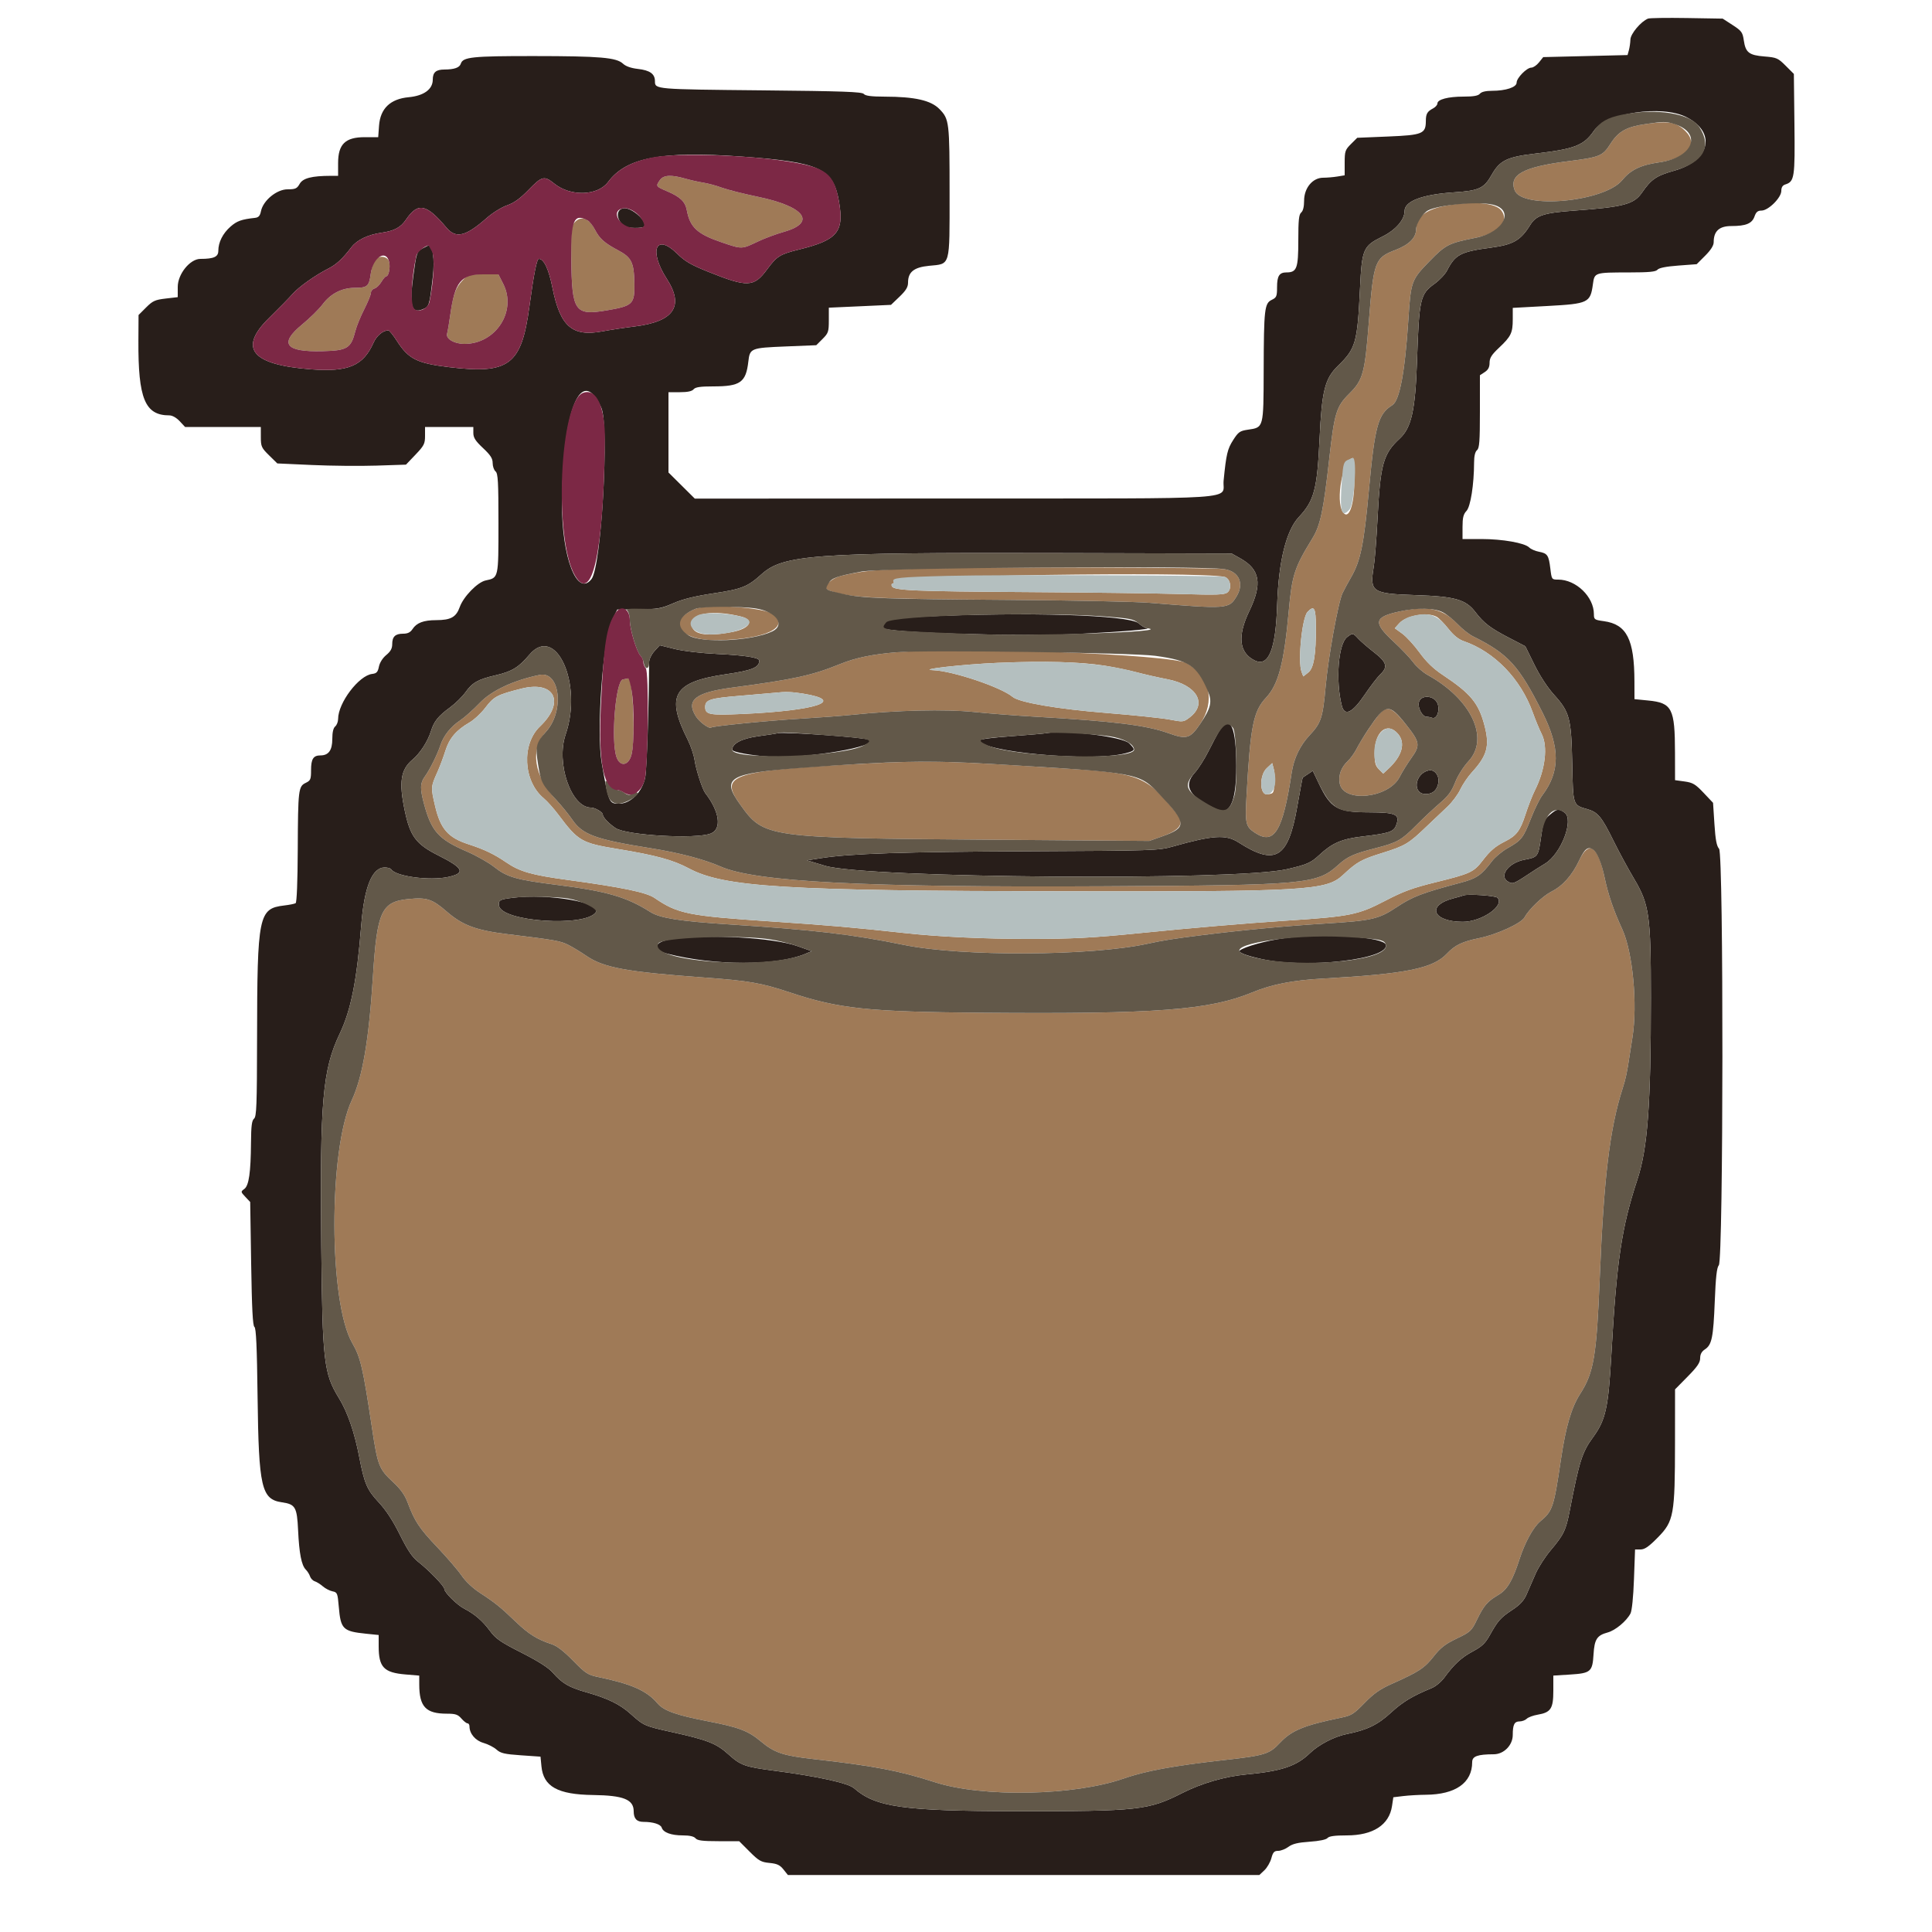 <svg id="svg" version="1.1" xmlns="http://www.w3.org/2000/svg" xmlns:xlink="http://www.w3.org/1999/xlink" width="400" height="400" viewBox="0, 0, 400,400"><g id="svgg"><path id="path0" d="M340.816 25.668 C 336.784 26.244,335.097 27.174,333.469 29.720 C 331.798 32.332,331.304 32.536,324.600 33.390 C 315.373 34.565,312.381 36.194,313.594 39.385 C 315.119 43.396,332.172 41.801,335.859 37.302 C 337.631 35.140,339.685 34.155,343.575 33.604 C 349.419 32.775,351.782 29.857,348.870 27.067 C 346.990 25.266,345.473 25.003,340.816 25.668 M136.623 37.289 C 135.738 38.552,135.772 38.605,138.100 39.593 C 140.835 40.755,141.862 41.739,142.196 43.520 C 142.864 47.081,144.364 48.461,149.431 50.181 C 153.690 51.626,153.496 51.631,157.000 49.966 C 158.320 49.339,160.712 48.453,162.316 47.997 C 169.097 46.068,166.635 42.758,156.919 40.741 C 153.922 40.118,150.555 39.269,149.435 38.852 C 148.316 38.436,146.590 37.969,145.600 37.814 C 144.610 37.659,142.912 37.278,141.827 36.966 C 138.928 36.134,137.364 36.231,136.623 37.289 M299.366 42.587 C 295.250 43.334,293.209 44.927,293.200 47.400 C 293.193 49.229,291.758 50.670,288.826 51.790 C 284.637 53.391,284.372 54.124,283.386 66.854 C 282.581 77.250,282.187 78.687,279.379 81.473 C 276.672 84.158,276.279 85.433,275.207 95.000 C 273.994 105.831,273.367 108.777,271.702 111.489 C 267.983 117.548,267.495 119.057,266.814 126.600 C 265.852 137.244,264.682 141.705,262.138 144.425 C 259.480 147.267,258.889 150.243,258.073 164.916 C 257.762 170.522,257.910 171.158,259.827 172.421 C 263.807 175.045,265.592 172.127,267.426 160.000 C 267.882 156.982,269.167 154.312,271.196 152.167 C 273.505 149.726,273.893 148.538,274.453 142.200 C 274.987 136.155,277.069 124.649,277.963 122.800 C 278.335 122.030,279.110 120.590,279.685 119.600 C 281.692 116.143,282.380 112.799,283.424 101.421 C 284.640 88.164,285.317 85.707,288.252 83.895 C 289.778 82.954,290.874 77.132,291.586 66.200 C 292.106 58.220,292.203 57.949,295.959 54.091 C 299.312 50.646,299.914 50.342,305.600 49.214 C 310.261 48.290,312.529 45.866,310.854 43.600 C 309.661 41.985,304.961 41.571,299.366 42.587 M118.962 46.046 C 118.270 46.814,118.207 47.504,118.275 53.542 C 118.398 64.520,118.999 65.393,125.641 64.257 C 131.038 63.333,131.415 62.965,131.341 58.688 C 131.266 54.309,130.770 53.305,127.940 51.800 C 125.126 50.304,124.120 49.402,123.156 47.513 C 121.952 45.154,120.289 44.573,118.962 46.046 M77.579 53.826 C 77.293 54.170,76.923 55.457,76.756 56.686 C 76.402 59.296,76.070 59.586,73.426 59.594 C 70.772 59.602,68.450 60.798,66.793 63.010 C 66.047 64.005,64.136 65.887,62.548 67.191 C 57.733 71.143,59.068 72.901,66.739 72.712 C 71.920 72.584,72.671 72.123,73.581 68.510 C 73.824 67.546,74.647 65.531,75.411 64.032 C 76.175 62.533,76.800 60.996,76.800 60.616 C 76.800 60.236,77.129 59.839,77.531 59.734 C 77.932 59.629,78.573 59.016,78.953 58.371 C 79.334 57.727,79.796 57.200,79.979 57.200 C 80.484 57.200,80.848 55.332,80.564 54.200 C 80.268 53.021,78.437 52.792,77.579 53.826 M95.726 58.100 C 94.304 59.602,93.801 61.028,93.223 65.200 C 92.994 66.850,92.698 68.591,92.565 69.070 C 92.264 70.151,94.040 71.200,96.172 71.200 C 102.656 71.200,107.043 64.411,104.193 58.787 L 103.187 56.800 100.072 56.800 C 97.077 56.800,96.910 56.850,95.726 58.100 M280.400 99.578 C 280.400 104.635,279.221 107.807,278.013 106.000 C 276.437 103.642,278.049 95.012,280.100 94.827 C 280.265 94.812,280.400 96.950,280.400 99.578 M193.800 117.645 C 181.298 117.902,178.990 118.088,174.178 119.224 C 171.961 119.747,170.180 121.677,171.461 122.168 C 175.612 123.761,180.036 124.003,208.600 124.201 C 221.800 124.293,235.030 124.565,238.000 124.807 C 254.171 126.121,254.417 126.103,256.016 123.481 C 257.655 120.793,256.525 118.294,253.459 117.830 C 251.267 117.499,207.555 117.363,193.800 117.645 M253.468 119.424 C 254.702 119.673,255.151 121.835,254.138 122.650 C 253.512 123.154,252.034 123.205,244.400 122.986 C 239.450 122.844,225.320 122.664,213.000 122.587 C 189.126 122.438,184.985 122.258,184.638 121.355 C 184.521 121.050,184.610 120.800,184.836 120.800 C 185.062 120.800,185.144 120.632,185.017 120.428 C 184.256 119.197,247.723 118.267,253.468 119.424 M144.058 126.028 C 137.701 128.574,140.531 132.652,148.575 132.536 C 158.393 132.394,163.687 129.892,159.998 127.138 C 158.163 125.768,146.700 124.970,144.058 126.028 M272.444 129.735 C 272.474 135.534,272.008 138.335,270.864 139.235 L 269.834 140.045 269.479 139.123 C 268.661 137.001,269.562 127.899,270.709 126.694 C 272.092 125.241,272.423 125.823,272.444 129.735 M289.733 126.600 C 284.460 127.746,284.236 128.876,288.500 132.821 C 290.095 134.297,291.940 136.238,292.600 137.135 C 293.260 138.031,294.610 139.212,295.600 139.759 C 304.590 144.723,308.431 152.820,304.055 157.580 C 302.965 158.766,301.811 160.592,301.269 161.990 C 300.550 163.845,299.844 164.803,298.103 166.288 C 296.871 167.340,294.678 169.396,293.231 170.859 C 290.156 173.965,289.285 174.455,284.786 175.603 C 280.302 176.748,278.988 177.337,277.094 179.048 C 272.628 183.083,270.623 183.267,228.600 183.493 C 179.129 183.759,156.464 182.595,149.200 179.413 C 145.747 177.901,140.669 176.566,134.800 175.628 C 123.279 173.786,120.617 172.820,118.491 169.713 C 117.771 168.661,116.270 166.810,115.156 165.600 C 110.490 160.534,109.697 155.203,113.056 151.486 C 116.918 147.211,115.956 138.855,111.704 139.737 C 106.301 140.858,101.778 142.973,99.346 145.515 C 97.997 146.925,96.147 148.573,95.236 149.176 C 93.294 150.462,91.805 152.354,91.155 154.365 C 90.570 156.172,88.938 159.445,87.954 160.780 C 86.973 162.113,86.936 163.251,87.771 166.371 C 89.310 172.123,90.775 173.760,96.647 176.292 C 98.601 177.134,101.161 178.583,102.335 179.511 C 105.003 181.620,106.860 182.148,115.400 183.224 C 125.639 184.515,129.736 185.707,134.659 188.828 C 136.652 190.091,140.715 190.729,151.013 191.394 C 168.594 192.531,176.492 193.458,187.070 195.623 C 199.108 198.087,225.812 197.965,237.600 195.393 C 240.776 194.699,243.045 194.339,248.704 193.631 C 257.110 192.578,266.377 191.704,274.335 191.214 C 284.096 190.612,285.440 190.302,289.242 187.772 C 292.447 185.639,294.469 184.867,302.306 182.787 C 305.744 181.874,306.679 181.236,308.926 178.266 C 309.545 177.447,311.005 176.240,312.170 175.582 C 315.005 173.982,315.376 173.508,316.972 169.443 C 317.726 167.522,318.778 165.376,319.309 164.675 C 323.005 159.797,323.030 154.839,319.395 147.600 C 314.468 137.789,312.292 135.393,305.032 131.780 C 304.169 131.351,302.729 130.221,301.832 129.269 C 298.736 125.985,295.672 125.309,289.733 126.600 M153.466 127.662 C 156.283 128.365,155.282 130.139,151.675 130.835 C 146.060 131.917,143.200 131.354,143.200 129.167 C 143.200 126.891,147.725 126.227,153.466 127.662 M297.456 127.714 C 297.927 127.981,299.021 129.100,299.889 130.200 C 300.944 131.539,301.984 132.379,303.033 132.740 C 309.409 134.937,314.825 140.525,317.337 147.497 C 317.911 149.090,318.745 151.108,319.190 151.981 C 320.514 154.575,319.934 159.372,317.782 163.631 C 317.273 164.638,316.389 166.906,315.818 168.671 C 314.738 172.005,313.964 173.022,311.600 174.210 C 309.573 175.228,308.520 176.128,306.954 178.179 C 305.139 180.556,304.396 180.901,297.347 182.635 C 292.462 183.838,290.579 184.526,286.800 186.493 C 281.179 189.418,279.561 189.745,266.521 190.596 C 257.938 191.156,246.854 192.099,235.800 193.210 C 226.273 194.167,222.055 194.388,213.193 194.394 C 203.800 194.400,194.377 193.956,187.200 193.168 C 176.849 192.032,171.349 191.553,160.074 190.803 C 142.445 189.631,140.352 189.214,135.516 185.911 C 133.814 184.749,128.818 183.712,117.533 182.180 C 110.038 181.162,107.606 180.465,104.762 178.517 C 102.322 176.845,100.272 175.863,97.000 174.801 C 92.764 173.425,91.188 171.617,90.079 166.863 C 89.176 162.989,89.180 162.924,90.581 159.800 C 91.074 158.700,91.806 156.745,92.208 155.456 C 93.013 152.869,94.452 151.173,97.174 149.600 C 98.126 149.050,99.602 147.684,100.452 146.564 C 102.246 144.204,102.902 143.854,107.920 142.580 C 114.839 140.824,117.088 145.357,111.800 150.400 C 107.934 154.086,108.330 161.750,112.568 165.270 C 113.277 165.858,114.643 167.388,115.605 168.670 C 119.734 174.173,120.370 174.538,128.000 175.794 C 135.839 177.085,139.322 178.036,142.600 179.781 C 149.944 183.690,162.279 184.442,220.600 184.536 C 270.488 184.616,274.602 184.374,278.039 181.163 C 280.934 178.459,281.829 177.956,286.140 176.610 C 290.926 175.116,291.646 174.686,295.400 171.072 C 296.720 169.801,298.615 168.005,299.612 167.081 C 300.609 166.156,301.830 164.535,302.325 163.477 C 302.820 162.420,303.916 160.800,304.761 159.877 C 307.901 156.447,308.447 154.439,307.369 150.282 C 306.152 145.583,304.525 143.606,298.678 139.719 C 296.753 138.439,295.323 137.057,293.901 135.102 C 292.785 133.568,291.176 131.808,290.325 131.192 L 288.778 130.071 289.689 129.054 C 291.161 127.410,295.579 126.649,297.456 127.714 M185.600 135.046 C 180.603 135.465,177.112 136.191,174.001 137.456 C 168.123 139.848,164.461 140.648,151.530 142.368 C 143.984 143.372,141.991 144.949,144.053 148.286 C 144.790 149.478,146.860 150.993,147.249 150.626 C 147.564 150.329,158.890 149.207,165.600 148.808 C 169.450 148.579,174.310 148.215,176.400 147.999 C 185.724 147.038,195.639 146.803,201.569 147.404 C 204.742 147.726,210.502 148.170,214.369 148.391 C 230.596 149.318,237.371 150.157,241.942 151.806 C 245.657 153.146,246.413 152.926,248.462 149.909 C 251.650 145.214,250.503 139.991,245.695 137.307 C 242.400 135.468,199.713 133.862,185.600 135.046 M228.695 137.819 C 230.728 138.138,233.698 138.750,235.295 139.178 C 236.893 139.606,239.784 140.262,241.721 140.637 C 247.801 141.813,250.053 145.704,246.297 148.545 C 245.018 149.512,244.960 149.518,242.121 148.975 C 240.537 148.673,234.687 148.061,229.121 147.615 C 218.925 146.799,211.026 145.445,209.640 144.275 C 207.266 142.272,197.194 138.890,193.200 138.755 C 189.697 138.636,199.354 137.538,206.600 137.231 C 216.149 136.826,223.657 137.026,228.695 137.819 M128.945 140.676 C 127.456 140.968,126.450 153.330,127.639 156.740 C 128.373 158.844,130.168 158.546,130.753 156.223 C 131.599 152.859,131.045 140.247,130.059 140.454 C 129.917 140.484,129.415 140.584,128.945 140.676 M166.295 143.611 C 175.265 145.067,169.089 147.132,153.708 147.820 C 146.871 148.126,146.000 147.963,146.000 146.380 C 146.000 144.875,146.957 144.568,153.251 144.052 C 156.633 143.774,159.850 143.496,160.400 143.434 C 162.593 143.184,163.907 143.223,166.295 143.611 M285.720 147.700 C 284.598 148.933,281.868 153.055,280.886 155.000 C 280.442 155.880,279.625 157.023,279.071 157.540 C 277.658 158.858,277.058 160.518,277.378 162.224 C 278.138 166.272,287.525 165.263,289.763 160.893 C 290.297 159.852,291.378 158.101,292.166 157.001 C 294.105 154.298,294.012 153.687,291.100 150.005 C 288.341 146.517,287.230 146.041,285.720 147.700 M289.407 151.900 C 291.065 153.784,290.330 156.502,287.438 159.179 L 286.380 160.158 285.490 159.268 C 284.761 158.538,284.600 157.929,284.601 155.889 C 284.602 151.485,287.167 149.356,289.407 151.900 M180.400 158.039 C 151.390 159.532,148.787 160.341,153.195 166.497 C 158.196 173.480,158.336 173.500,205.676 173.860 L 237.951 174.105 240.640 173.156 C 244.415 171.823,245.256 170.487,243.616 168.430 C 237.542 160.812,235.941 160.129,222.000 159.209 C 196.606 157.535,192.458 157.418,180.400 158.039 M263.886 162.320 C 263.662 164.327,263.694 164.281,262.400 164.461 C 260.769 164.688,260.678 160.517,262.281 159.030 L 263.399 157.993 263.739 159.297 C 263.925 160.013,263.992 161.374,263.886 162.320 M326.974 178.094 C 325.499 181.227,323.576 183.396,321.209 184.595 C 319.406 185.509,316.532 188.259,315.642 189.922 C 314.977 191.163,309.853 193.507,306.200 194.240 C 302.802 194.922,301.201 195.691,299.593 197.415 C 296.699 200.517,291.094 201.645,273.800 202.606 C 267.664 202.946,263.273 203.808,259.307 205.450 C 250.385 209.143,239.488 209.967,203.400 209.678 C 179.727 209.489,173.686 208.851,163.530 205.468 C 157.668 203.516,155.076 203.062,146.000 202.402 C 129.561 201.206,124.975 200.359,121.322 197.846 C 120.246 197.106,118.607 196.114,117.679 195.640 C 116.042 194.805,114.982 194.617,105.200 193.425 C 98.564 192.616,95.803 191.599,92.510 188.748 C 89.494 186.137,88.391 185.770,84.653 186.129 C 78.968 186.675,78.065 188.623,77.208 202.200 C 76.378 215.338,75.069 222.991,72.828 227.800 C 67.987 238.191,68.057 269.657,72.940 278.081 C 74.647 281.025,75.141 283.149,77.007 295.573 C 78.196 303.486,78.442 304.117,81.421 306.890 C 82.951 308.313,83.816 309.530,84.391 311.068 C 85.856 314.984,86.799 316.407,90.524 320.327 C 92.547 322.457,94.817 325.100,95.566 326.200 C 96.393 327.414,97.886 328.823,99.364 329.785 C 102.499 331.825,103.630 332.738,106.800 335.786 C 109.428 338.314,111.285 339.472,114.200 340.403 C 115.284 340.749,116.717 341.851,118.641 343.816 C 121.229 346.460,121.691 346.762,123.820 347.204 C 130.754 348.644,133.913 350.043,136.121 352.655 C 137.415 354.185,140.005 355.109,146.529 356.368 C 152.975 357.612,154.895 358.340,157.530 360.542 C 160.348 362.896,162.115 363.490,168.400 364.199 C 181.007 365.619,186.168 366.603,193.600 369.002 C 203.426 372.174,222.411 371.803,232.600 368.240 C 237.157 366.647,242.978 365.578,253.550 364.393 C 261.890 363.458,262.806 363.173,265.012 360.823 C 267.428 358.251,269.965 357.211,277.719 355.612 C 279.786 355.186,280.306 354.858,282.519 352.584 C 284.446 350.603,285.714 349.716,288.200 348.609 C 293.727 346.149,294.931 345.361,296.800 342.980 C 298.243 341.142,299.195 340.400,301.600 339.243 C 304.459 337.868,304.657 337.683,305.800 335.326 C 307.230 332.378,307.961 331.534,310.230 330.204 C 312.050 329.137,313.186 327.214,314.604 322.800 C 315.710 319.361,317.435 316.210,318.878 314.995 C 321.484 312.803,321.676 312.226,323.200 302.016 C 324.201 295.310,325.349 291.412,327.150 288.600 C 329.986 284.175,330.556 280.804,331.212 264.600 C 332.048 243.911,333.278 233.699,335.932 225.400 C 336.614 223.265,336.858 222.116,337.414 218.400 C 337.496 217.850,337.750 216.230,337.979 214.800 C 339.069 207.972,338.052 197.141,335.875 192.400 C 334.048 188.423,332.957 185.228,332.215 181.684 C 330.848 175.158,328.963 173.866,326.974 178.094 " stroke="none" fill="#9f7a57" fill-rule="evenodd"></path><path id="path1" d="M341.200 3.854 C 339.734 4.448,337.599 6.986,337.560 8.181 C 337.538 8.852,337.395 9.850,337.243 10.400 L 336.966 11.400 328.236 11.611 L 319.506 11.823 318.638 12.911 C 318.161 13.510,317.448 14.000,317.054 14.000 C 316.103 14.000,314.000 16.138,314.000 17.106 C 314.000 18.060,311.773 18.800,308.903 18.800 C 307.609 18.800,306.721 19.013,306.400 19.400 C 306.041 19.832,305.093 20.000,303.011 20.000 C 299.818 20.000,297.600 20.584,297.600 21.425 C 297.600 21.726,297.195 22.185,296.700 22.446 C 295.492 23.082,295.213 23.569,295.206 25.056 C 295.193 27.694,294.527 27.968,287.400 28.263 L 281.000 28.529 279.700 29.824 C 278.501 31.020,278.400 31.321,278.400 33.708 L 278.400 36.295 276.900 36.543 C 276.075 36.680,274.744 36.793,273.941 36.796 C 271.754 36.802,270.000 38.925,270.000 41.565 C 270.000 42.799,269.782 43.683,269.400 44.000 C 268.922 44.397,268.800 45.574,268.800 49.787 C 268.800 55.569,268.492 56.400,266.349 56.400 C 264.869 56.400,264.400 57.136,264.400 59.458 C 264.400 61.353,264.293 61.607,263.300 62.083 C 261.801 62.801,261.666 63.991,261.630 76.717 C 261.596 88.675,261.646 88.488,258.357 88.965 C 256.711 89.203,256.385 89.433,255.309 91.116 C 254.129 92.961,253.876 94.034,253.338 99.487 C 252.933 103.587,259.008 103.180,197.805 103.209 L 143.854 103.234 141.127 100.528 L 138.400 97.821 138.400 89.511 L 138.400 81.200 140.751 81.200 C 142.353 81.200,143.261 81.009,143.600 80.600 C 143.974 80.149,144.982 80.000,147.662 80.000 C 153.283 80.000,154.440 79.180,154.937 74.845 C 155.252 72.104,155.446 72.025,162.618 71.732 L 169.000 71.471 170.300 70.176 C 171.499 68.980,171.600 68.679,171.600 66.291 L 171.600 63.702 178.035 63.411 L 184.470 63.119 186.235 61.428 C 187.563 60.156,188.000 59.436,188.000 58.523 C 188.000 56.313,189.209 55.342,192.343 55.033 C 196.837 54.590,196.600 55.424,196.600 40.057 C 196.600 25.225,196.534 24.673,194.515 22.594 C 192.751 20.778,189.424 20.021,183.149 20.008 C 180.387 20.002,179.170 19.845,178.844 19.453 C 178.474 19.008,174.531 18.868,157.695 18.704 C 135.570 18.489,135.600 18.491,135.600 16.819 C 135.600 15.293,134.561 14.548,132.038 14.265 C 130.652 14.110,129.557 13.723,128.987 13.188 C 127.621 11.905,124.262 11.617,110.560 11.608 C 97.744 11.600,95.845 11.798,95.403 13.190 C 95.144 14.007,94.064 14.387,91.980 14.395 C 90.263 14.401,89.600 14.986,89.600 16.493 C 89.600 18.489,87.757 19.832,84.615 20.126 C 80.802 20.482,78.733 22.471,78.475 26.030 L 78.304 28.400 75.512 28.400 C 71.493 28.400,70.000 29.852,70.000 33.760 L 70.000 36.400 68.500 36.403 C 64.544 36.413,62.716 36.882,62.046 38.060 C 61.482 39.052,61.164 39.195,59.533 39.197 C 57.288 39.201,54.480 41.509,54.030 43.721 C 53.832 44.698,53.537 45.026,52.785 45.108 C 49.995 45.413,49.060 45.748,47.732 46.913 C 46.127 48.322,45.200 50.162,45.200 51.937 C 45.200 53.179,44.262 53.600,41.490 53.600 C 39.339 53.600,36.800 56.741,36.800 59.403 L 36.800 61.521 34.302 61.811 C 32.115 62.065,31.611 62.295,30.245 63.661 L 28.685 65.221 28.655 70.511 C 28.589 82.549,30.017 86.000,35.066 86.000 C 35.676 86.000,36.525 86.477,37.200 87.200 L 38.321 88.400 46.160 88.400 L 54.000 88.400 54.003 90.500 C 54.006 92.441,54.135 92.726,55.711 94.275 L 57.417 95.949 64.608 96.275 C 68.564 96.454,74.557 96.510,77.926 96.400 L 84.052 96.200 86.026 94.130 C 87.802 92.267,88.000 91.876,88.000 90.230 L 88.000 88.400 93.000 88.400 L 98.000 88.400 98.000 89.643 C 98.000 90.617,98.432 91.291,100.000 92.763 C 101.560 94.227,102.000 94.912,102.000 95.871 C 102.000 96.548,102.270 97.326,102.600 97.600 C 103.105 98.019,103.200 99.729,103.200 108.387 C 103.200 119.778,103.239 119.606,100.543 120.178 C 98.871 120.533,95.955 123.527,95.189 125.675 C 94.441 127.774,93.345 128.386,90.319 128.394 C 87.681 128.401,86.263 128.939,85.396 130.262 C 84.958 130.930,84.405 131.200,83.471 131.200 C 81.836 131.200,81.199 131.812,81.204 133.380 C 81.206 134.260,80.863 134.883,79.970 135.617 C 79.227 136.228,78.621 137.187,78.452 138.017 C 78.223 139.148,77.969 139.424,77.059 139.529 C 74.296 139.850,70.009 145.512,70.002 148.851 C 70.001 149.429,69.730 150.126,69.400 150.400 C 69.007 150.726,68.800 151.618,68.800 152.987 C 68.800 155.330,68.031 156.400,66.349 156.400 C 64.869 156.400,64.400 157.136,64.400 159.458 C 64.400 161.351,64.293 161.608,63.303 162.082 C 61.779 162.813,61.701 163.456,61.647 175.876 C 61.619 182.465,61.446 186.848,61.210 186.994 C 60.995 187.127,59.928 187.341,58.840 187.470 C 53.540 188.097,53.258 189.483,53.222 215.051 C 53.203 228.812,53.114 231.173,52.600 231.600 C 52.137 231.985,51.992 233.111,51.966 236.549 C 51.919 242.795,51.533 245.468,50.579 246.166 C 49.816 246.724,49.820 246.757,50.800 247.799 L 51.800 248.863 52.000 261.647 C 52.145 270.915,52.331 274.511,52.676 274.724 C 53.024 274.939,53.200 278.831,53.329 289.209 C 53.564 307.968,54.129 310.422,58.361 311.036 C 61.161 311.442,61.492 312.015,61.719 316.842 C 61.945 321.653,62.421 324.078,63.314 324.972 C 63.663 325.320,64.059 325.954,64.194 326.382 C 64.330 326.809,64.770 327.264,65.173 327.391 C 65.576 327.519,66.329 327.991,66.847 328.441 C 67.365 328.890,68.262 329.352,68.839 329.468 C 69.830 329.666,69.903 329.845,70.141 332.659 C 70.534 337.300,70.990 337.751,75.796 338.244 L 78.400 338.510 78.400 340.829 C 78.400 345.180,79.466 346.301,83.960 346.678 L 86.800 346.916 86.802 348.758 C 86.808 353.367,88.163 354.800,92.515 354.800 C 94.300 354.800,94.800 354.966,95.525 355.800 C 96.003 356.350,96.576 356.800,96.797 356.800 C 97.019 356.800,97.200 357.079,97.200 357.420 C 97.200 358.933,98.417 360.373,100.102 360.852 C 101.036 361.117,102.250 361.739,102.800 362.234 C 103.640 362.990,104.450 363.179,107.854 363.415 L 111.907 363.696 112.099 365.687 C 112.503 369.899,115.452 371.538,122.800 371.638 C 129.106 371.723,131.200 372.565,131.200 375.015 C 131.200 376.523,131.829 377.200,133.230 377.200 C 135.216 377.200,136.775 377.691,136.996 378.387 C 137.317 379.399,138.946 380.000,141.370 380.000 C 142.777 380.000,143.671 380.204,144.000 380.600 C 144.386 381.065,145.460 381.200,148.768 381.200 L 153.039 381.200 155.193 383.356 C 157.096 385.262,157.575 385.534,159.314 385.701 C 160.880 385.852,161.471 386.127,162.203 387.045 L 163.124 388.200 211.930 388.200 L 260.736 388.200 261.772 387.226 C 262.342 386.690,262.994 385.565,263.220 384.726 C 263.557 383.474,263.811 383.200,264.632 383.200 C 265.182 383.200,266.140 382.825,266.760 382.366 C 267.600 381.745,268.721 381.475,271.143 381.309 C 273.153 381.171,274.569 380.878,274.847 380.543 C 275.164 380.161,276.342 380.000,278.823 380.000 C 284.281 380.000,287.616 377.836,288.204 373.913 L 288.475 372.102 290.538 371.855 C 291.672 371.718,293.770 371.598,295.200 371.586 C 301.365 371.537,304.800 369.118,304.800 364.826 C 304.800 363.614,305.902 363.214,309.269 363.204 C 311.360 363.198,313.200 361.325,313.200 359.202 C 313.200 357.066,313.536 356.400,314.614 356.400 C 315.125 356.400,315.791 356.152,316.095 355.848 C 316.398 355.545,317.420 355.166,318.366 355.006 C 321.080 354.547,321.600 353.752,321.600 350.056 L 321.600 346.913 325.044 346.698 C 329.346 346.429,329.706 346.120,329.925 342.505 C 330.113 339.396,330.639 338.582,332.847 337.987 C 334.441 337.558,336.732 335.655,337.574 334.060 C 337.873 333.496,338.161 330.660,338.296 326.960 L 338.521 320.800 339.658 320.800 C 340.525 320.800,341.380 320.205,343.252 318.300 C 346.547 314.946,346.782 313.647,346.792 298.727 L 346.800 287.654 349.400 285.015 C 351.415 282.970,352.000 282.111,352.000 281.197 C 352.000 280.388,352.307 279.817,352.980 279.376 C 354.420 278.433,354.727 276.933,355.025 269.400 C 355.223 264.405,355.446 262.428,355.863 261.951 C 356.817 260.862,356.871 176.783,355.918 175.731 C 355.409 175.168,355.165 173.868,354.953 170.596 L 354.670 166.215 352.709 164.141 C 351.017 162.352,350.478 162.031,348.774 161.796 L 346.800 161.525 346.790 155.862 C 346.775 146.662,346.190 145.519,341.243 145.032 L 338.400 144.752 338.392 141.076 C 338.373 132.380,336.791 129.259,332.074 128.610 C 330.111 128.340,330.000 128.262,330.000 127.150 C 330.000 123.566,326.311 120.000,322.603 120.000 C 321.264 120.000,321.256 119.989,320.979 117.700 C 320.646 114.944,320.384 114.561,318.599 114.226 C 317.844 114.084,316.946 113.689,316.605 113.347 C 315.667 112.410,311.075 111.600,306.700 111.600 L 302.800 111.600 302.800 109.126 C 302.800 107.183,302.976 106.464,303.619 105.780 C 304.465 104.879,305.177 100.341,305.193 95.749 C 305.197 94.421,305.412 93.522,305.800 93.200 C 306.294 92.790,306.400 91.380,306.400 85.197 L 306.400 77.692 307.400 77.037 C 308.119 76.566,308.400 76.025,308.400 75.111 C 308.400 74.110,308.810 73.455,310.335 72.020 C 312.849 69.655,313.200 68.929,313.200 66.098 L 313.200 63.744 320.455 63.348 C 328.837 62.891,329.266 62.685,329.791 58.864 C 330.129 56.405,330.106 56.413,337.251 56.405 C 341.449 56.401,342.810 56.270,343.170 55.836 C 343.477 55.466,344.956 55.173,347.459 54.985 L 351.280 54.699 353.040 52.939 C 354.207 51.772,354.800 50.832,354.800 50.151 C 354.800 47.850,355.947 46.800,358.460 46.800 C 361.490 46.800,362.745 46.278,363.259 44.802 C 363.576 43.892,363.925 43.600,364.692 43.600 C 366.112 43.600,368.799 40.935,368.800 39.527 C 368.800 38.801,369.062 38.371,369.611 38.197 C 371.528 37.588,371.647 36.813,371.519 25.693 L 371.400 15.305 369.701 13.606 C 368.116 12.022,367.822 11.894,365.318 11.693 C 362.115 11.436,361.401 10.879,361.035 8.357 C 360.793 6.688,360.575 6.389,358.717 5.185 L 356.666 3.856 349.233 3.733 C 345.145 3.666,341.530 3.720,341.200 3.854 M349.088 24.219 C 355.393 27.361,354.112 33.241,346.669 35.329 C 342.922 36.380,341.890 37.080,339.943 39.893 C 338.276 42.301,336.169 42.856,325.841 43.612 C 319.648 44.065,318.042 44.591,316.824 46.561 C 314.841 49.770,313.310 50.656,308.687 51.272 C 302.408 52.108,301.296 52.687,299.601 56.002 C 299.206 56.773,298.035 58.014,296.998 58.759 C 294.029 60.891,293.818 61.823,293.375 74.800 C 293.028 84.966,292.226 88.550,289.796 90.800 C 286.359 93.980,285.782 96.088,285.190 107.600 C 284.981 111.670,284.635 116.049,284.421 117.330 C 283.543 122.590,284.024 122.913,293.200 123.218 C 301.272 123.487,303.486 124.123,305.479 126.743 C 307.181 128.981,308.566 130.044,312.334 132.000 L 315.800 133.800 317.670 137.600 C 318.812 139.922,320.389 142.338,321.724 143.813 C 324.988 147.416,325.323 148.680,325.513 158.070 C 325.690 166.850,325.631 166.672,328.624 167.524 C 330.814 168.148,331.592 169.081,334.018 174.000 C 335.157 176.310,337.076 179.856,338.283 181.881 C 341.478 187.244,341.800 189.506,341.800 206.600 C 341.800 228.754,341.131 237.760,339.007 244.200 C 335.719 254.168,334.704 261.027,333.596 280.750 C 332.992 291.494,332.421 294.029,329.800 297.600 C 327.572 300.635,326.956 302.579,324.995 312.771 C 324.221 316.797,323.752 317.771,321.053 320.962 C 319.919 322.303,318.517 324.480,317.938 325.800 C 317.359 327.120,316.532 329.021,316.099 330.024 C 315.505 331.401,314.761 332.214,313.061 333.342 C 310.639 334.950,310.146 335.509,308.402 338.626 C 307.505 340.229,306.781 340.913,304.934 341.899 C 302.572 343.161,301.076 344.539,299.024 347.342 C 298.403 348.191,297.243 349.154,296.447 349.484 C 292.357 351.177,290.433 352.340,287.944 354.624 C 285.225 357.119,283.017 358.181,278.800 359.024 C 276.258 359.531,273.027 361.212,271.200 362.976 C 268.406 365.674,265.350 366.695,258.000 367.387 C 253.605 367.800,248.779 369.200,244.800 371.217 C 237.739 374.795,235.799 375.007,210.400 374.982 C 186.988 374.960,181.296 374.155,176.817 370.234 C 175.597 369.165,169.349 367.790,160.400 366.621 C 154.198 365.811,153.352 365.510,150.800 363.205 C 148.306 360.953,146.457 360.229,139.017 358.592 C 133.493 357.376,133.267 357.277,130.600 354.878 C 128.337 352.843,125.876 351.640,121.333 350.348 C 117.796 349.343,116.387 348.516,114.467 346.320 C 113.556 345.278,111.504 343.967,107.987 342.178 C 103.572 339.933,102.638 339.286,101.421 337.629 C 99.934 335.603,98.264 334.164,96.119 333.059 C 94.618 332.286,92.000 329.696,92.000 328.984 C 92.000 328.400,88.842 325.123,86.563 323.341 C 85.359 322.400,84.406 320.987,82.788 317.741 C 81.308 314.773,79.910 312.638,78.367 310.992 C 76.009 308.476,75.427 307.123,74.409 301.800 C 73.407 296.561,71.963 292.361,70.156 289.433 C 67.047 284.396,66.753 281.847,66.516 257.898 C 66.220 227.910,66.778 221.508,70.342 214.000 C 72.682 209.070,73.882 203.014,74.788 191.557 C 75.415 183.627,77.051 179.600,79.646 179.600 C 80.255 179.600,80.861 179.775,80.993 179.989 C 81.893 181.444,88.932 182.392,92.754 181.572 C 96.448 180.780,95.993 179.738,90.817 177.140 C 86.126 174.786,84.928 173.193,83.792 167.800 C 82.560 161.948,82.955 159.338,85.382 157.297 C 86.977 155.956,88.547 153.541,89.216 151.400 C 89.864 149.326,90.714 148.266,93.172 146.468 C 94.275 145.661,95.719 144.241,96.381 143.314 C 97.816 141.304,98.965 140.657,102.603 139.814 C 105.999 139.026,107.379 138.187,109.586 135.570 C 115.047 129.095,120.722 141.542,117.108 152.067 C 115.074 157.992,118.256 167.200,122.339 167.200 C 123.196 167.200,124.800 168.144,124.800 168.649 C 124.800 169.195,126.027 170.498,127.430 171.442 C 129.687 172.960,144.127 173.783,147.169 172.566 C 149.483 171.640,148.986 168.031,146.016 164.200 C 145.414 163.423,144.101 159.375,143.815 157.415 C 143.656 156.323,143.024 154.433,142.411 153.215 C 137.773 143.995,139.404 141.178,150.292 139.596 C 155.708 138.809,157.200 138.199,157.200 136.771 C 157.200 136.139,154.229 135.671,148.484 135.397 C 145.120 135.236,141.498 134.810,139.684 134.361 L 136.600 133.597 135.500 134.805 C 134.870 135.497,134.397 136.479,134.394 137.106 C 134.338 146.658,133.903 159.446,133.579 161.000 C 132.960 163.979,130.546 166.400,128.195 166.400 C 126.091 166.400,126.033 166.265,124.588 158.041 C 123.439 151.502,124.821 132.239,126.715 128.400 L 127.800 126.200 132.200 126.159 C 136.178 126.123,136.869 126.001,139.400 124.898 C 141.380 124.036,143.824 123.434,147.746 122.843 C 153.596 121.962,154.786 121.489,157.646 118.909 C 162.149 114.847,168.490 114.383,217.800 114.506 L 255.000 114.600 256.785 115.600 C 260.891 117.901,261.389 120.842,258.641 126.548 C 256.156 131.707,256.535 135.152,259.760 136.733 C 262.651 138.150,264.122 134.511,264.424 125.200 C 264.715 116.221,266.299 109.822,268.918 107.042 C 272.069 103.697,272.713 101.280,273.195 91.000 C 273.669 80.880,274.291 78.392,277.009 75.749 C 280.698 72.160,281.029 71.003,281.571 59.786 C 281.969 51.536,282.217 50.955,286.176 48.999 C 288.952 47.627,290.800 45.511,290.800 43.704 C 290.800 41.633,294.475 40.252,301.158 39.811 C 306.212 39.477,307.264 38.983,308.828 36.213 C 310.533 33.192,311.996 32.485,318.006 31.783 C 326.039 30.845,327.930 30.103,330.003 27.078 C 332.528 23.393,343.987 21.677,349.088 24.219 M153.536 32.419 C 169.836 33.588,172.534 34.846,173.724 41.835 C 174.778 48.029,173.370 49.699,165.447 51.655 C 161.479 52.635,160.850 53.025,158.825 55.766 C 156.076 59.487,154.789 59.538,146.600 56.253 C 143.048 54.828,141.813 54.108,140.196 52.516 C 135.776 48.167,134.263 51.867,138.059 57.740 C 141.719 63.403,139.535 66.602,131.329 67.599 C 129.388 67.835,126.423 68.284,124.741 68.598 C 118.461 69.768,115.985 67.612,114.378 59.576 C 113.608 55.721,112.611 53.600,111.570 53.600 C 111.137 53.600,110.519 56.697,109.606 63.459 C 107.965 75.602,105.408 77.525,92.928 76.008 C 86.312 75.204,84.561 74.318,82.153 70.553 C 81.395 69.369,80.609 68.400,80.407 68.400 C 79.302 68.400,77.993 69.487,77.340 70.946 C 75.194 75.746,72.127 77.052,64.379 76.464 C 52.065 75.530,49.289 72.128,55.706 65.835 C 57.744 63.836,59.929 61.605,60.561 60.877 C 61.821 59.428,65.214 57.014,67.943 55.626 C 69.664 54.751,70.869 53.637,72.777 51.157 C 73.923 49.668,76.198 48.580,79.000 48.181 C 81.614 47.809,82.936 47.106,84.030 45.506 C 86.544 41.832,88.248 42.164,92.454 47.151 C 94.395 49.452,96.433 48.959,100.758 45.143 C 101.966 44.077,103.815 42.925,104.958 42.526 C 106.441 42.008,107.667 41.127,109.436 39.307 C 112.219 36.444,112.670 36.336,114.774 38.027 C 118.139 40.731,123.744 40.560,125.889 37.687 C 129.689 32.600,136.896 31.226,153.536 32.419 M129.141 43.120 C 127.405 43.325,127.549 45.624,129.377 46.894 C 129.894 47.253,132.970 47.297,133.317 46.949 C 134.242 46.024,130.853 42.917,129.141 43.120 M87.505 51.426 C 86.294 52.083,86.213 52.323,85.561 57.200 C 84.734 63.379,85.200 64.994,87.530 64.029 C 88.863 63.477,88.914 63.313,89.604 57.350 C 90.030 53.669,89.608 50.652,88.690 50.816 C 88.640 50.825,88.107 51.099,87.505 51.426 M124.483 84.385 C 126.175 88.094,124.518 117.244,122.464 119.890 C 119.492 123.720,116.275 115.365,116.353 104.015 C 116.485 84.742,120.368 75.366,124.483 84.385 M191.400 127.654 C 184.074 127.995,182.800 128.341,182.800 129.991 C 182.800 130.987,211.181 131.854,223.516 131.235 C 232.369 130.791,238.900 130.232,237.331 130.053 C 237.073 130.024,236.345 129.566,235.714 129.035 C 233.676 127.320,212.678 126.665,191.400 127.654 M278.900 131.911 C 277.077 133.314,276.490 140.930,277.807 146.100 C 278.384 148.366,279.969 147.621,282.500 143.896 C 283.735 142.078,285.207 140.157,285.772 139.626 C 287.398 138.099,287.116 137.091,284.500 135.068 C 283.235 134.089,281.764 132.819,281.230 132.244 C 280.090 131.016,280.066 131.013,278.900 131.911 M293.764 145.403 C 293.479 146.537,294.482 148.400,295.377 148.400 C 295.683 148.400,296.186 148.496,296.492 148.614 C 297.477 148.992,298.201 147.051,297.608 145.620 C 296.912 143.939,294.170 143.784,293.764 145.403 M252.413 151.387 C 252.004 152.054,251.007 153.922,250.199 155.538 C 249.391 157.154,248.115 159.156,247.365 159.986 C 244.848 162.772,246.233 165.009,252.104 167.638 C 254.870 168.876,256.137 165.397,255.939 157.109 C 255.768 149.995,254.516 147.962,252.413 151.387 M161.000 151.803 C 160.780 151.879,158.995 152.158,157.034 152.422 C 153.612 152.882,151.600 153.920,151.600 155.225 C 151.600 155.706,155.439 156.412,159.400 156.659 C 166.910 157.127,182.307 154.498,179.909 153.157 C 179.034 152.668,162.015 151.449,161.000 151.803 M216.600 151.803 C 216.160 151.886,212.875 152.168,209.300 152.430 C 205.725 152.692,202.800 153.054,202.800 153.234 C 202.800 155.668,225.900 157.784,232.900 155.992 C 235.090 155.431,235.159 155.268,233.793 153.902 C 232.406 152.515,220.528 151.065,216.600 151.803 M295.800 159.502 C 292.885 160.159,292.342 164.400,295.173 164.400 C 296.609 164.400,297.471 163.661,297.780 162.166 C 298.091 160.658,297.027 159.226,295.800 159.502 M270.798 160.261 C 270.249 160.632,269.760 160.960,269.711 160.990 C 269.661 161.021,269.151 163.732,268.577 167.016 C 266.703 177.732,264.072 179.323,256.384 174.390 C 253.813 172.740,251.114 172.914,242.800 175.269 C 239.899 176.091,238.915 176.123,213.000 176.243 C 186.834 176.364,176.040 176.721,170.040 177.664 L 167.079 178.129 170.840 179.256 C 179.424 181.827,255.848 182.396,266.400 179.967 C 270.614 178.997,271.383 178.661,273.150 177.020 C 275.837 174.525,277.778 173.689,282.059 173.185 C 287.598 172.532,288.541 172.221,289.049 170.875 C 289.906 168.606,289.070 168.202,283.482 168.186 C 276.853 168.166,275.527 167.407,273.051 162.218 L 271.796 159.588 270.798 160.261 M320.868 168.700 C 319.689 169.697,319.520 170.128,319.062 173.301 C 318.471 177.403,318.427 177.464,315.607 177.999 C 312.123 178.659,310.131 181.622,312.469 182.665 C 313.337 183.053,313.393 183.025,318.000 179.978 C 318.330 179.759,319.179 179.232,319.886 178.805 C 323.229 176.788,325.945 169.647,323.911 168.223 C 322.702 167.376,322.374 167.427,320.868 168.700 M303.000 185.390 C 302.780 185.482,301.843 185.751,300.918 185.989 C 295.273 187.439,296.590 190.824,302.811 190.853 C 306.757 190.872,311.643 187.483,310.016 185.856 C 309.584 185.424,303.834 185.042,303.000 185.390 M106.200 185.870 C 103.425 186.216,103.168 186.362,103.320 187.504 C 103.769 190.857,121.411 192.019,123.384 188.825 C 124.599 186.860,113.526 184.955,106.200 185.870 M266.018 194.227 C 262.325 194.701,257.597 196.006,256.678 196.804 C 256.250 197.176,258.008 197.858,261.200 198.559 C 270.525 200.606,287.707 198.624,286.914 195.593 C 286.489 193.968,274.263 193.168,266.018 194.227 M139.027 194.444 C 135.342 194.981,134.895 196.613,138.200 197.462 C 147.959 199.968,160.825 199.980,166.731 197.488 L 168.063 196.926 165.131 195.892 C 160.060 194.103,146.516 193.352,139.027 194.444 " stroke="none" fill="#281e1a" fill-rule="evenodd"></path><path id="path2" d="M278.957 95.263 C 278.237 95.612,278.076 96.151,277.859 98.936 C 277.318 105.889,277.682 107.428,279.407 105.478 C 280.395 104.361,281.021 94.744,280.100 94.827 C 279.935 94.842,279.420 95.038,278.957 95.263 M196.351 119.223 C 186.030 119.482,184.531 119.641,185.017 120.428 C 185.144 120.632,185.062 120.800,184.836 120.800 C 184.610 120.800,184.521 121.050,184.638 121.355 C 184.985 122.258,189.126 122.438,213.000 122.587 C 225.320 122.664,239.450 122.844,244.400 122.986 C 252.034 123.205,253.512 123.154,254.138 122.650 C 255.151 121.835,254.702 119.673,253.468 119.424 C 251.898 119.108,207.231 118.951,196.351 119.223 M270.709 126.694 C 269.562 127.899,268.661 137.001,269.479 139.123 L 269.834 140.045 270.864 139.235 C 272.008 138.335,272.474 135.534,272.444 129.735 C 272.423 125.823,272.092 125.241,270.709 126.694 M144.500 127.372 C 141.536 128.716,143.195 131.358,147.000 131.353 C 153.197 131.345,157.766 128.736,153.466 127.662 C 150.315 126.874,145.910 126.732,144.500 127.372 M292.000 127.654 C 291.230 127.864,290.190 128.494,289.689 129.054 L 288.778 130.071 290.325 131.192 C 291.176 131.808,292.785 133.568,293.901 135.102 C 295.323 137.057,296.753 138.439,298.678 139.719 C 304.525 143.606,306.152 145.583,307.369 150.282 C 308.447 154.439,307.901 156.447,304.761 159.877 C 303.916 160.800,302.820 162.420,302.325 163.477 C 301.830 164.535,300.609 166.156,299.612 167.081 C 298.615 168.005,296.720 169.801,295.400 171.072 C 291.646 174.686,290.926 175.116,286.140 176.610 C 281.829 177.956,280.934 178.459,278.039 181.163 C 274.602 184.374,270.488 184.616,220.600 184.536 C 162.279 184.442,149.944 183.690,142.600 179.781 C 139.322 178.036,135.839 177.085,128.000 175.794 C 120.370 174.538,119.734 174.173,115.605 168.670 C 114.643 167.388,113.277 165.858,112.568 165.270 C 108.330 161.750,107.934 154.086,111.800 150.400 C 117.088 145.357,114.839 140.824,107.920 142.580 C 102.902 143.854,102.246 144.204,100.452 146.564 C 99.602 147.684,98.126 149.050,97.174 149.600 C 94.452 151.173,93.013 152.869,92.208 155.456 C 91.806 156.745,91.074 158.700,90.581 159.800 C 89.180 162.924,89.176 162.989,90.079 166.863 C 91.188 171.617,92.764 173.425,97.000 174.801 C 100.272 175.863,102.322 176.845,104.762 178.517 C 107.606 180.465,110.038 181.162,117.533 182.180 C 128.818 183.712,133.814 184.749,135.516 185.911 C 140.352 189.214,142.445 189.631,160.074 190.803 C 171.349 191.553,176.849 192.032,187.200 193.168 C 194.377 193.956,203.800 194.400,213.193 194.394 C 222.055 194.388,226.273 194.167,235.800 193.210 C 246.854 192.099,257.938 191.156,266.521 190.596 C 279.561 189.745,281.179 189.418,286.800 186.493 C 290.579 184.526,292.462 183.838,297.347 182.635 C 304.396 180.901,305.139 180.556,306.954 178.179 C 308.520 176.128,309.573 175.228,311.600 174.210 C 313.964 173.022,314.738 172.005,315.818 168.671 C 316.389 166.906,317.273 164.638,317.782 163.631 C 319.934 159.372,320.514 154.575,319.190 151.981 C 318.745 151.108,317.911 149.090,317.337 147.497 C 314.825 140.525,309.409 134.937,303.033 132.740 C 301.984 132.379,300.944 131.539,299.889 130.200 C 297.513 127.187,295.771 126.625,292.000 127.654 M206.600 137.231 C 199.354 137.538,189.697 138.636,193.200 138.755 C 197.194 138.890,207.266 142.272,209.640 144.275 C 211.026 145.445,218.925 146.799,229.121 147.615 C 234.687 148.061,240.537 148.673,242.121 148.975 C 244.960 149.518,245.018 149.512,246.297 148.545 C 250.053 145.704,247.801 141.813,241.721 140.637 C 239.784 140.262,236.893 139.606,235.295 139.178 C 227.965 137.214,219.902 136.667,206.600 137.231 M160.400 143.434 C 159.850 143.496,156.633 143.774,153.251 144.052 C 146.957 144.568,146.000 144.875,146.000 146.380 C 146.000 147.963,146.871 148.126,153.708 147.820 C 169.089 147.132,175.265 145.067,166.295 143.611 C 163.907 143.223,162.593 143.184,160.400 143.434 M285.528 152.100 C 284.214 153.943,284.193 157.971,285.490 159.268 L 286.380 160.158 287.438 159.179 C 290.330 156.502,291.065 153.784,289.407 151.900 C 288.075 150.387,286.698 150.458,285.528 152.100 M262.281 159.030 C 260.678 160.517,260.769 164.688,262.400 164.461 C 263.866 164.257,264.447 162.016,263.739 159.297 L 263.399 157.993 262.281 159.030 " stroke="none" fill="#b4bfbf" fill-rule="evenodd"></path><path id="path3" d="M335.800 23.755 C 332.844 24.342,331.253 25.254,330.003 27.078 C 327.930 30.103,326.039 30.845,318.006 31.783 C 311.996 32.485,310.533 33.192,308.828 36.213 C 307.264 38.983,306.212 39.477,301.158 39.811 C 294.475 40.252,290.800 41.633,290.800 43.704 C 290.800 45.511,288.952 47.627,286.176 48.999 C 282.217 50.955,281.969 51.536,281.571 59.786 C 281.029 71.003,280.698 72.160,277.009 75.749 C 274.291 78.392,273.669 80.880,273.195 91.000 C 272.713 101.280,272.069 103.697,268.918 107.042 C 266.299 109.822,264.715 116.221,264.424 125.200 C 264.122 134.511,262.651 138.150,259.760 136.733 C 256.535 135.152,256.156 131.707,258.641 126.548 C 261.389 120.842,260.891 117.901,256.785 115.600 L 255.000 114.600 217.800 114.506 C 168.490 114.383,162.149 114.847,157.646 118.909 C 154.786 121.489,153.596 121.962,147.746 122.843 C 143.787 123.439,141.399 124.030,139.400 124.908 C 136.868 126.020,136.255 126.128,133.000 126.045 C 130.108 125.971,129.498 126.052,129.900 126.456 C 130.175 126.733,130.400 127.625,130.400 128.438 C 130.400 130.233,131.810 134.953,132.574 135.717 C 132.878 136.021,133.189 136.690,133.264 137.204 C 133.476 138.657,134.400 138.687,134.400 137.240 C 134.400 136.460,134.802 135.572,135.500 134.805 L 136.600 133.597 139.684 134.361 C 141.498 134.810,145.120 135.236,148.484 135.397 C 154.229 135.671,157.200 136.139,157.200 136.771 C 157.200 138.199,155.708 138.809,150.292 139.596 C 139.404 141.178,137.773 143.995,142.411 153.215 C 143.024 154.433,143.656 156.323,143.815 157.415 C 144.101 159.375,145.414 163.423,146.016 164.200 C 148.986 168.031,149.483 171.640,147.169 172.566 C 144.127 173.783,129.687 172.960,127.430 171.442 C 126.027 170.498,124.800 169.195,124.800 168.649 C 124.800 168.144,123.196 167.200,122.339 167.200 C 118.256 167.200,115.074 157.992,117.108 152.067 C 120.722 141.542,115.047 129.095,109.586 135.570 C 107.379 138.187,105.999 139.026,102.603 139.814 C 98.965 140.657,97.816 141.304,96.381 143.314 C 95.719 144.241,94.275 145.661,93.172 146.468 C 90.714 148.266,89.864 149.326,89.216 151.400 C 88.547 153.541,86.977 155.956,85.382 157.297 C 82.955 159.338,82.560 161.948,83.792 167.800 C 84.928 173.193,86.126 174.786,90.817 177.140 C 95.993 179.738,96.448 180.780,92.754 181.572 C 88.932 182.392,81.893 181.444,80.993 179.989 C 80.861 179.775,80.255 179.600,79.646 179.600 C 77.051 179.600,75.415 183.627,74.788 191.557 C 73.882 203.014,72.682 209.070,70.342 214.000 C 66.778 221.508,66.220 227.910,66.516 257.898 C 66.753 281.847,67.047 284.396,70.156 289.433 C 71.963 292.361,73.407 296.561,74.409 301.800 C 75.427 307.123,76.009 308.476,78.367 310.992 C 79.910 312.638,81.308 314.773,82.788 317.741 C 84.406 320.987,85.359 322.400,86.563 323.341 C 88.842 325.123,92.000 328.400,92.000 328.984 C 92.000 329.696,94.618 332.286,96.119 333.059 C 98.264 334.164,99.934 335.603,101.421 337.629 C 102.638 339.286,103.572 339.933,107.987 342.178 C 111.504 343.967,113.556 345.278,114.467 346.320 C 116.387 348.516,117.796 349.343,121.333 350.348 C 125.876 351.640,128.337 352.843,130.600 354.878 C 133.267 357.277,133.493 357.376,139.017 358.592 C 146.457 360.229,148.306 360.953,150.800 363.205 C 153.352 365.510,154.198 365.811,160.400 366.621 C 169.349 367.790,175.597 369.165,176.817 370.234 C 181.296 374.155,186.988 374.960,210.400 374.982 C 235.799 375.007,237.739 374.795,244.800 371.217 C 248.779 369.200,253.605 367.800,258.000 367.387 C 265.350 366.695,268.406 365.674,271.200 362.976 C 273.027 361.212,276.258 359.531,278.800 359.024 C 283.017 358.181,285.225 357.119,287.944 354.624 C 290.433 352.340,292.357 351.177,296.447 349.484 C 297.243 349.154,298.403 348.191,299.024 347.342 C 301.076 344.539,302.572 343.161,304.934 341.899 C 306.781 340.913,307.505 340.229,308.402 338.626 C 310.146 335.509,310.639 334.950,313.061 333.342 C 314.761 332.214,315.505 331.401,316.099 330.024 C 316.532 329.021,317.359 327.120,317.938 325.800 C 318.517 324.480,319.919 322.303,321.053 320.962 C 323.752 317.771,324.221 316.797,324.995 312.771 C 326.956 302.579,327.572 300.635,329.800 297.600 C 332.421 294.029,332.992 291.494,333.596 280.750 C 334.704 261.027,335.719 254.168,339.007 244.200 C 341.131 237.760,341.800 228.754,341.800 206.600 C 341.800 189.506,341.478 187.244,338.283 181.881 C 337.076 179.856,335.157 176.310,334.018 174.000 C 331.592 169.081,330.814 168.148,328.624 167.524 C 325.631 166.672,325.690 166.850,325.513 158.070 C 325.323 148.680,324.988 147.416,321.724 143.813 C 320.389 142.338,318.812 139.922,317.670 137.600 L 315.800 133.800 312.334 132.000 C 308.566 130.044,307.181 128.981,305.479 126.743 C 303.486 124.123,301.272 123.487,293.200 123.218 C 284.024 122.913,283.543 122.590,284.421 117.330 C 284.635 116.049,284.981 111.670,285.190 107.600 C 285.782 96.088,286.359 93.980,289.796 90.800 C 292.226 88.550,293.028 84.966,293.375 74.800 C 293.818 61.823,294.029 60.891,296.998 58.759 C 298.035 58.014,299.206 56.773,299.601 56.002 C 301.296 52.687,302.408 52.108,308.687 51.272 C 313.310 50.656,314.841 49.770,316.824 46.561 C 318.042 44.591,319.648 44.065,325.841 43.612 C 336.169 42.856,338.276 42.301,339.943 39.893 C 341.890 37.080,342.922 36.380,346.669 35.329 C 352.680 33.642,354.524 30.413,351.826 26.296 C 349.961 23.450,342.942 22.337,335.800 23.755 M346.373 25.592 C 352.553 27.365,350.729 32.589,343.575 33.604 C 339.685 34.155,337.631 35.140,335.859 37.302 C 332.172 41.801,315.119 43.396,313.594 39.385 C 312.381 36.194,315.373 34.565,324.600 33.390 C 331.304 32.536,331.798 32.332,333.469 29.720 C 335.097 27.174,336.784 26.244,340.816 25.668 C 344.414 25.154,344.825 25.148,346.373 25.592 M308.958 42.347 C 313.689 43.380,311.399 48.064,305.600 49.214 C 299.914 50.342,299.312 50.646,295.959 54.091 C 292.203 57.949,292.106 58.220,291.586 66.200 C 290.874 77.132,289.778 82.954,288.252 83.895 C 285.317 85.707,284.640 88.164,283.424 101.421 C 282.380 112.799,281.692 116.143,279.685 119.600 C 279.110 120.590,278.335 122.030,277.963 122.800 C 277.069 124.649,274.987 136.155,274.453 142.200 C 273.893 148.538,273.505 149.726,271.196 152.167 C 269.167 154.312,267.882 156.982,267.426 160.000 C 265.592 172.127,263.807 175.045,259.827 172.421 C 257.910 171.158,257.762 170.522,258.073 164.916 C 258.889 150.243,259.480 147.267,262.138 144.425 C 264.682 141.705,265.852 137.244,266.814 126.600 C 267.495 119.057,267.983 117.548,271.702 111.489 C 273.367 108.777,273.994 105.831,275.207 95.000 C 276.279 85.433,276.672 84.158,279.379 81.473 C 282.187 78.687,282.581 77.250,283.386 66.854 C 284.372 54.124,284.637 53.391,288.826 51.790 C 291.758 50.670,293.193 49.229,293.200 47.400 C 293.204 46.293,294.575 44.148,295.644 43.576 C 297.811 42.417,305.868 41.673,308.958 42.347 M253.459 117.830 C 256.525 118.294,257.655 120.793,256.016 123.481 C 254.417 126.103,254.171 126.121,238.000 124.807 C 235.030 124.565,221.800 124.293,208.600 124.201 C 183.054 124.024,178.444 123.856,174.525 122.960 C 170.702 122.086,170.763 122.129,171.514 120.821 C 172.176 119.668,173.114 119.329,178.400 118.331 C 182.697 117.521,248.510 117.081,253.459 117.830 M156.598 125.997 C 160.730 126.674,162.640 129.403,159.901 130.716 C 155.650 132.754,145.097 133.225,142.475 131.494 C 139.737 129.687,140.368 127.506,144.058 126.028 C 145.314 125.525,153.589 125.505,156.598 125.997 M298.716 126.769 C 299.532 127.192,300.934 128.317,301.832 129.269 C 302.729 130.221,304.169 131.351,305.032 131.780 C 312.292 135.393,314.468 137.789,319.395 147.600 C 323.030 154.839,323.005 159.797,319.309 164.675 C 318.778 165.376,317.726 167.522,316.972 169.443 C 315.376 173.508,315.005 173.982,312.170 175.582 C 311.005 176.240,309.545 177.447,308.926 178.266 C 306.679 181.236,305.744 181.874,302.306 182.787 C 294.469 184.867,292.447 185.639,289.242 187.772 C 285.440 190.302,284.096 190.612,274.335 191.214 C 266.377 191.704,257.110 192.578,248.704 193.631 C 243.045 194.339,240.776 194.699,237.600 195.393 C 225.812 197.965,199.108 198.087,187.070 195.623 C 176.492 193.458,168.594 192.531,151.013 191.394 C 140.715 190.729,136.652 190.091,134.659 188.828 C 129.736 185.707,125.639 184.515,115.400 183.224 C 106.860 182.148,105.003 181.620,102.335 179.511 C 101.161 178.583,98.601 177.134,96.647 176.292 C 90.775 173.760,89.310 172.123,87.771 166.371 C 86.936 163.251,86.973 162.113,87.954 160.780 C 88.938 159.445,90.570 156.172,91.155 154.365 C 91.805 152.354,93.294 150.462,95.236 149.176 C 96.147 148.573,97.997 146.925,99.346 145.515 C 101.778 142.973,106.301 140.858,111.704 139.737 C 115.956 138.855,116.918 147.211,113.056 151.486 C 110.982 153.781,110.803 154.527,111.414 158.344 C 111.998 161.989,112.211 162.402,115.156 165.600 C 116.270 166.810,117.771 168.661,118.491 169.713 C 120.617 172.820,123.279 173.786,134.800 175.628 C 140.669 176.566,145.747 177.901,149.200 179.413 C 156.464 182.595,179.129 183.759,228.600 183.493 C 270.623 183.267,272.628 183.083,277.094 179.048 C 278.988 177.337,280.302 176.748,284.786 175.603 C 289.285 174.455,290.156 173.965,293.231 170.859 C 294.678 169.396,296.871 167.340,298.103 166.288 C 299.844 164.803,300.550 163.845,301.269 161.990 C 301.811 160.592,302.965 158.766,304.055 157.580 C 308.431 152.820,304.590 144.723,295.600 139.759 C 294.610 139.212,293.260 138.031,292.600 137.135 C 291.940 136.238,290.095 134.297,288.500 132.821 C 284.236 128.876,284.460 127.746,289.733 126.600 C 293.458 125.790,296.954 125.856,298.716 126.769 M228.709 127.635 C 233.973 128.026,234.684 128.168,235.714 129.035 C 236.345 129.566,237.073 130.024,237.331 130.053 C 243.836 130.794,213.920 131.779,200.916 131.252 C 181.860 130.480,182.119 130.516,183.500 128.839 C 184.661 127.429,215.042 126.620,228.709 127.635 M281.230 132.244 C 281.764 132.819,283.235 134.089,284.500 135.068 C 287.116 137.091,287.398 138.099,285.772 139.626 C 285.207 140.157,283.735 142.078,282.500 143.896 C 279.969 147.621,278.384 148.366,277.807 146.100 C 276.490 140.930,277.077 133.314,278.900 131.911 C 280.066 131.013,280.090 131.016,281.230 132.244 M239.200 135.784 C 246.188 136.746,247.738 137.768,250.000 142.900 C 251.040 145.259,250.763 146.520,248.462 149.909 C 246.413 152.926,245.657 153.146,241.942 151.806 C 237.371 150.157,230.596 149.318,214.369 148.391 C 210.502 148.170,204.742 147.726,201.569 147.404 C 195.639 146.803,185.724 147.038,176.400 147.999 C 174.310 148.215,169.450 148.579,165.600 148.808 C 158.890 149.207,147.564 150.329,147.249 150.626 C 146.860 150.993,144.790 149.478,144.053 148.286 C 141.991 144.949,143.984 143.372,151.530 142.368 C 164.461 140.648,168.123 139.848,174.001 137.456 C 177.112 136.191,180.603 135.465,185.600 135.046 C 191.602 134.542,234.472 135.132,239.200 135.784 M297.608 145.620 C 298.201 147.051,297.477 148.992,296.492 148.614 C 296.186 148.496,295.683 148.400,295.377 148.400 C 294.482 148.400,293.479 146.537,293.764 145.403 C 294.170 143.784,296.912 143.939,297.608 145.620 M291.100 150.005 C 294.012 153.687,294.105 154.298,292.166 157.001 C 291.378 158.101,290.297 159.852,289.763 160.893 C 287.525 165.263,278.138 166.272,277.378 162.224 C 277.058 160.518,277.658 158.858,279.071 157.540 C 279.625 157.023,280.442 155.880,280.886 155.000 C 281.331 154.120,282.416 152.320,283.298 151.000 C 286.895 145.616,287.562 145.531,291.100 150.005 M255.273 150.688 C 256.005 151.568,256.252 162.272,255.594 164.620 C 254.505 168.511,253.341 168.659,248.500 165.525 C 245.431 163.537,245.195 162.388,247.365 159.986 C 248.115 159.156,249.391 157.154,250.199 155.538 C 252.946 150.046,253.946 149.090,255.273 150.688 M171.163 152.236 C 180.572 152.963,181.045 153.090,178.881 154.306 C 174.669 156.674,151.600 157.451,151.600 155.225 C 151.600 153.920,153.612 152.882,157.034 152.422 C 158.995 152.158,160.780 151.879,161.000 151.803 C 161.733 151.547,162.871 151.596,171.163 152.236 M229.732 152.441 C 232.605 152.868,234.800 154.066,234.800 155.207 C 234.800 157.478,210.135 156.807,204.665 154.388 C 201.829 153.133,202.275 152.944,209.300 152.430 C 212.875 152.168,216.160 151.886,216.600 151.803 C 217.962 151.547,226.516 151.963,229.732 152.441 M205.801 158.200 C 235.995 160.013,235.812 159.979,240.114 164.511 C 245.703 170.400,245.761 171.348,240.640 173.156 L 237.951 174.105 205.676 173.860 C 158.336 173.500,158.196 173.480,153.195 166.497 C 149.302 161.061,150.863 160.118,165.600 159.007 C 185.225 157.526,192.230 157.386,205.801 158.200 M297.780 162.166 C 297.471 163.661,296.609 164.400,295.173 164.400 C 292.342 164.400,292.885 160.159,295.800 159.502 C 297.027 159.226,298.091 160.658,297.780 162.166 M275.253 165.862 C 277.113 167.854,278.234 168.170,283.482 168.186 C 289.070 168.202,289.906 168.606,289.049 170.875 C 288.541 172.221,287.598 172.532,282.059 173.185 C 277.778 173.689,275.837 174.525,273.150 177.020 C 271.383 178.661,270.614 178.997,266.400 179.967 C 255.848 182.396,179.424 181.827,170.840 179.256 L 167.079 178.129 170.040 177.664 C 176.040 176.721,186.834 176.364,213.000 176.243 C 238.915 176.123,239.899 176.091,242.800 175.269 C 251.114 172.914,253.813 172.740,256.384 174.390 C 264.072 179.323,266.703 177.732,268.577 167.016 C 269.151 163.732,269.661 161.021,269.711 160.990 C 269.760 160.960,270.249 160.632,270.798 160.261 L 271.796 159.588 273.051 162.218 C 273.741 163.665,274.732 165.305,275.253 165.862 M125.473 163.100 C 125.815 165.398,126.608 166.400,128.084 166.400 C 129.282 166.400,131.991 164.946,131.997 164.300 C 132.001 163.900,131.693 163.922,130.829 164.385 C 130.325 164.654,129.885 164.598,129.355 164.197 C 128.940 163.883,128.367 163.620,128.082 163.613 C 127.797 163.606,127.114 163.150,126.564 162.600 C 125.264 161.300,125.209 161.325,125.473 163.100 M323.911 168.223 C 325.945 169.647,323.229 176.788,319.886 178.805 C 319.179 179.232,318.330 179.759,318.000 179.978 C 313.393 183.025,313.337 183.053,312.469 182.665 C 310.131 181.622,312.123 178.659,315.607 177.999 C 318.427 177.464,318.471 177.403,319.062 173.301 C 319.730 168.668,321.660 166.646,323.911 168.223 M329.844 175.906 C 330.657 176.444,331.598 178.736,332.215 181.684 C 332.957 185.228,334.048 188.423,335.875 192.400 C 338.052 197.141,339.069 207.972,337.979 214.800 C 337.750 216.230,337.496 217.850,337.414 218.400 C 336.858 222.116,336.614 223.265,335.932 225.400 C 333.278 233.699,332.048 243.911,331.212 264.600 C 330.556 280.804,329.986 284.175,327.150 288.600 C 325.349 291.412,324.201 295.310,323.200 302.016 C 321.676 312.226,321.484 312.803,318.878 314.995 C 317.435 316.210,315.710 319.361,314.604 322.800 C 313.186 327.214,312.050 329.137,310.230 330.204 C 307.961 331.534,307.230 332.378,305.800 335.326 C 304.657 337.683,304.459 337.868,301.600 339.243 C 299.195 340.400,298.243 341.142,296.800 342.980 C 294.931 345.361,293.727 346.149,288.200 348.609 C 285.714 349.716,284.446 350.603,282.519 352.584 C 280.306 354.858,279.786 355.186,277.719 355.612 C 269.965 357.211,267.428 358.251,265.012 360.823 C 262.806 363.173,261.890 363.458,253.550 364.393 C 242.978 365.578,237.157 366.647,232.600 368.240 C 222.411 371.803,203.426 372.174,193.600 369.002 C 186.168 366.603,181.007 365.619,168.400 364.199 C 162.115 363.490,160.348 362.896,157.530 360.542 C 154.895 358.340,152.975 357.612,146.529 356.368 C 140.005 355.109,137.415 354.185,136.121 352.655 C 133.913 350.043,130.754 348.644,123.820 347.204 C 121.691 346.762,121.229 346.460,118.641 343.816 C 116.717 341.851,115.284 340.749,114.200 340.403 C 111.285 339.472,109.428 338.314,106.800 335.786 C 103.630 332.738,102.499 331.825,99.364 329.785 C 97.886 328.823,96.393 327.414,95.566 326.200 C 94.817 325.100,92.547 322.457,90.524 320.327 C 86.799 316.407,85.856 314.984,84.391 311.068 C 83.816 309.530,82.951 308.313,81.421 306.890 C 78.442 304.117,78.196 303.486,77.007 295.573 C 75.141 283.149,74.647 281.025,72.940 278.081 C 68.057 269.657,67.987 238.191,72.828 227.800 C 75.069 222.991,76.378 215.338,77.208 202.200 C 78.065 188.623,78.968 186.675,84.653 186.129 C 88.391 185.770,89.494 186.137,92.510 188.748 C 95.803 191.599,98.564 192.616,105.200 193.425 C 114.982 194.617,116.042 194.805,117.679 195.640 C 118.607 196.114,120.246 197.106,121.322 197.846 C 124.975 200.359,129.561 201.206,146.000 202.402 C 155.076 203.062,157.668 203.516,163.530 205.468 C 173.686 208.851,179.727 209.489,203.400 209.678 C 239.488 209.967,250.385 209.143,259.307 205.450 C 263.273 203.808,267.664 202.946,273.800 202.606 C 291.094 201.645,296.699 200.517,299.593 197.415 C 301.201 195.691,302.802 194.922,306.200 194.240 C 309.853 193.507,314.977 191.163,315.642 189.922 C 316.532 188.259,319.406 185.509,321.209 184.595 C 323.576 183.396,325.499 181.227,326.974 178.094 C 328.100 175.700,328.766 175.193,329.844 175.906 M310.016 185.856 C 311.643 187.483,306.757 190.872,302.811 190.853 C 296.590 190.824,295.273 187.439,300.918 185.989 C 301.843 185.751,302.780 185.482,303.000 185.390 C 303.834 185.042,309.584 185.424,310.016 185.856 M117.600 186.026 C 120.290 186.461,123.797 188.158,123.384 188.825 C 121.411 192.019,103.769 190.857,103.320 187.504 C 103.168 186.362,103.425 186.216,106.200 185.870 C 108.823 185.542,115.142 185.629,117.600 186.026 M278.600 194.000 C 285.796 194.410,286.647 194.574,286.914 195.593 C 287.890 199.326,265.579 200.799,257.478 197.536 C 252.895 195.691,266.963 193.336,278.600 194.000 M159.071 194.429 C 160.792 194.665,163.519 195.323,165.131 195.892 L 168.063 196.926 166.731 197.488 C 158.658 200.895,133.865 199.106,136.327 195.295 C 137.083 194.125,152.561 193.536,159.071 194.429 " stroke="none" fill="#625849" fill-rule="evenodd"></path><path id="path4" d="M134.800 32.646 C 130.543 33.571,127.808 35.118,125.889 37.687 C 123.744 40.560,118.139 40.731,114.774 38.027 C 112.670 36.336,112.219 36.444,109.436 39.307 C 107.667 41.127,106.441 42.008,104.958 42.526 C 103.815 42.925,101.966 44.077,100.758 45.143 C 96.433 48.959,94.395 49.452,92.454 47.151 C 88.248 42.164,86.544 41.832,84.030 45.506 C 82.936 47.106,81.614 47.809,79.000 48.181 C 76.198 48.580,73.923 49.668,72.777 51.157 C 70.869 53.637,69.664 54.751,67.943 55.626 C 65.214 57.014,61.821 59.428,60.561 60.877 C 59.929 61.605,57.744 63.836,55.706 65.835 C 49.289 72.128,52.065 75.530,64.379 76.464 C 72.127 77.052,75.194 75.746,77.340 70.946 C 77.993 69.487,79.302 68.400,80.407 68.400 C 80.609 68.400,81.395 69.369,82.153 70.553 C 84.561 74.318,86.312 75.204,92.928 76.008 C 105.408 77.525,107.965 75.602,109.606 63.459 C 110.519 56.697,111.137 53.600,111.570 53.600 C 112.611 53.600,113.608 55.721,114.378 59.576 C 115.985 67.612,118.461 69.768,124.741 68.598 C 126.423 68.284,129.388 67.835,131.329 67.599 C 139.535 66.602,141.719 63.403,138.059 57.740 C 134.263 51.867,135.776 48.167,140.196 52.516 C 141.813 54.108,143.048 54.828,146.600 56.253 C 154.789 59.538,156.076 59.487,158.825 55.766 C 160.850 53.025,161.479 52.635,165.447 51.655 C 173.370 49.699,174.778 48.029,173.724 41.835 C 172.715 35.907,171.125 34.663,162.936 33.397 C 154.008 32.016,139.479 31.628,134.800 32.646 M141.827 36.966 C 142.912 37.278,144.610 37.659,145.600 37.814 C 146.590 37.969,148.316 38.436,149.435 38.852 C 150.555 39.269,153.922 40.118,156.919 40.741 C 166.635 42.758,169.097 46.068,162.316 47.997 C 160.712 48.453,158.320 49.339,157.000 49.966 C 153.496 51.631,153.690 51.626,149.431 50.181 C 144.364 48.461,142.864 47.081,142.196 43.520 C 141.862 41.739,140.835 40.755,138.100 39.593 C 135.772 38.605,135.738 38.552,136.623 37.289 C 137.364 36.231,138.928 36.134,141.827 36.966 M133.023 45.649 C 133.708 46.968,133.468 47.202,131.433 47.194 C 128.266 47.182,126.177 43.471,129.141 43.120 C 130.403 42.971,132.260 44.181,133.023 45.649 M121.625 45.613 C 122.050 45.841,122.739 46.696,123.156 47.513 C 124.120 49.402,125.126 50.304,127.940 51.800 C 130.770 53.305,131.266 54.309,131.341 58.688 C 131.415 62.965,131.038 63.333,125.641 64.257 C 118.999 65.393,118.398 64.520,118.275 53.542 C 118.186 45.623,118.823 44.114,121.625 45.613 M89.426 52.050 C 90.050 53.258,89.826 57.910,88.924 62.470 C 88.645 63.880,86.639 64.811,85.764 63.936 C 84.925 63.096,85.143 57.736,86.213 52.910 C 86.363 52.231,87.863 50.964,88.690 50.816 C 88.739 50.807,89.070 51.363,89.426 52.050 M80.564 54.200 C 80.848 55.332,80.484 57.200,79.979 57.200 C 79.796 57.200,79.334 57.727,78.953 58.371 C 78.573 59.016,77.932 59.629,77.531 59.734 C 77.129 59.839,76.800 60.236,76.800 60.616 C 76.800 60.996,76.175 62.533,75.411 64.032 C 74.647 65.531,73.824 67.546,73.581 68.510 C 72.671 72.123,71.920 72.584,66.739 72.712 C 59.068 72.901,57.733 71.143,62.548 67.191 C 64.136 65.887,66.047 64.005,66.793 63.010 C 68.450 60.798,70.772 59.602,73.426 59.594 C 76.070 59.586,76.402 59.296,76.756 56.686 C 77.217 53.291,79.897 51.541,80.564 54.200 M104.193 58.787 C 107.043 64.411,102.656 71.200,96.172 71.200 C 94.040 71.200,92.264 70.151,92.565 69.070 C 92.698 68.591,92.994 66.850,93.223 65.200 C 94.173 58.342,95.430 56.800,100.072 56.800 L 103.187 56.800 104.193 58.787 M120.724 81.335 C 115.867 83.154,114.603 111.649,119.046 119.170 C 122.588 125.166,124.973 114.392,125.240 91.185 C 125.319 84.266,123.499 80.295,120.724 81.335 M127.430 126.900 C 125.541 129.787,125.015 133.119,124.405 146.042 C 123.836 158.112,124.963 163.600,128.010 163.600 C 128.240 163.600,128.827 163.856,129.314 164.168 C 130.899 165.184,132.882 163.870,133.494 161.397 C 134.206 158.524,134.380 139.023,133.700 138.341 C 133.425 138.066,133.200 137.503,133.200 137.091 C 133.200 136.680,132.935 136.078,132.610 135.753 C 131.816 134.959,130.400 130.272,130.400 128.438 C 130.400 126.029,128.607 125.101,127.430 126.900 M130.759 142.933 C 131.330 146.212,131.326 153.944,130.753 156.223 C 130.168 158.546,128.373 158.844,127.639 156.740 C 126.450 153.330,127.456 140.968,128.945 140.676 C 129.415 140.584,129.917 140.484,130.059 140.454 C 130.201 140.425,130.516 141.540,130.759 142.933 " stroke="none" fill="#7c2845" fill-rule="evenodd"></path></g></svg>